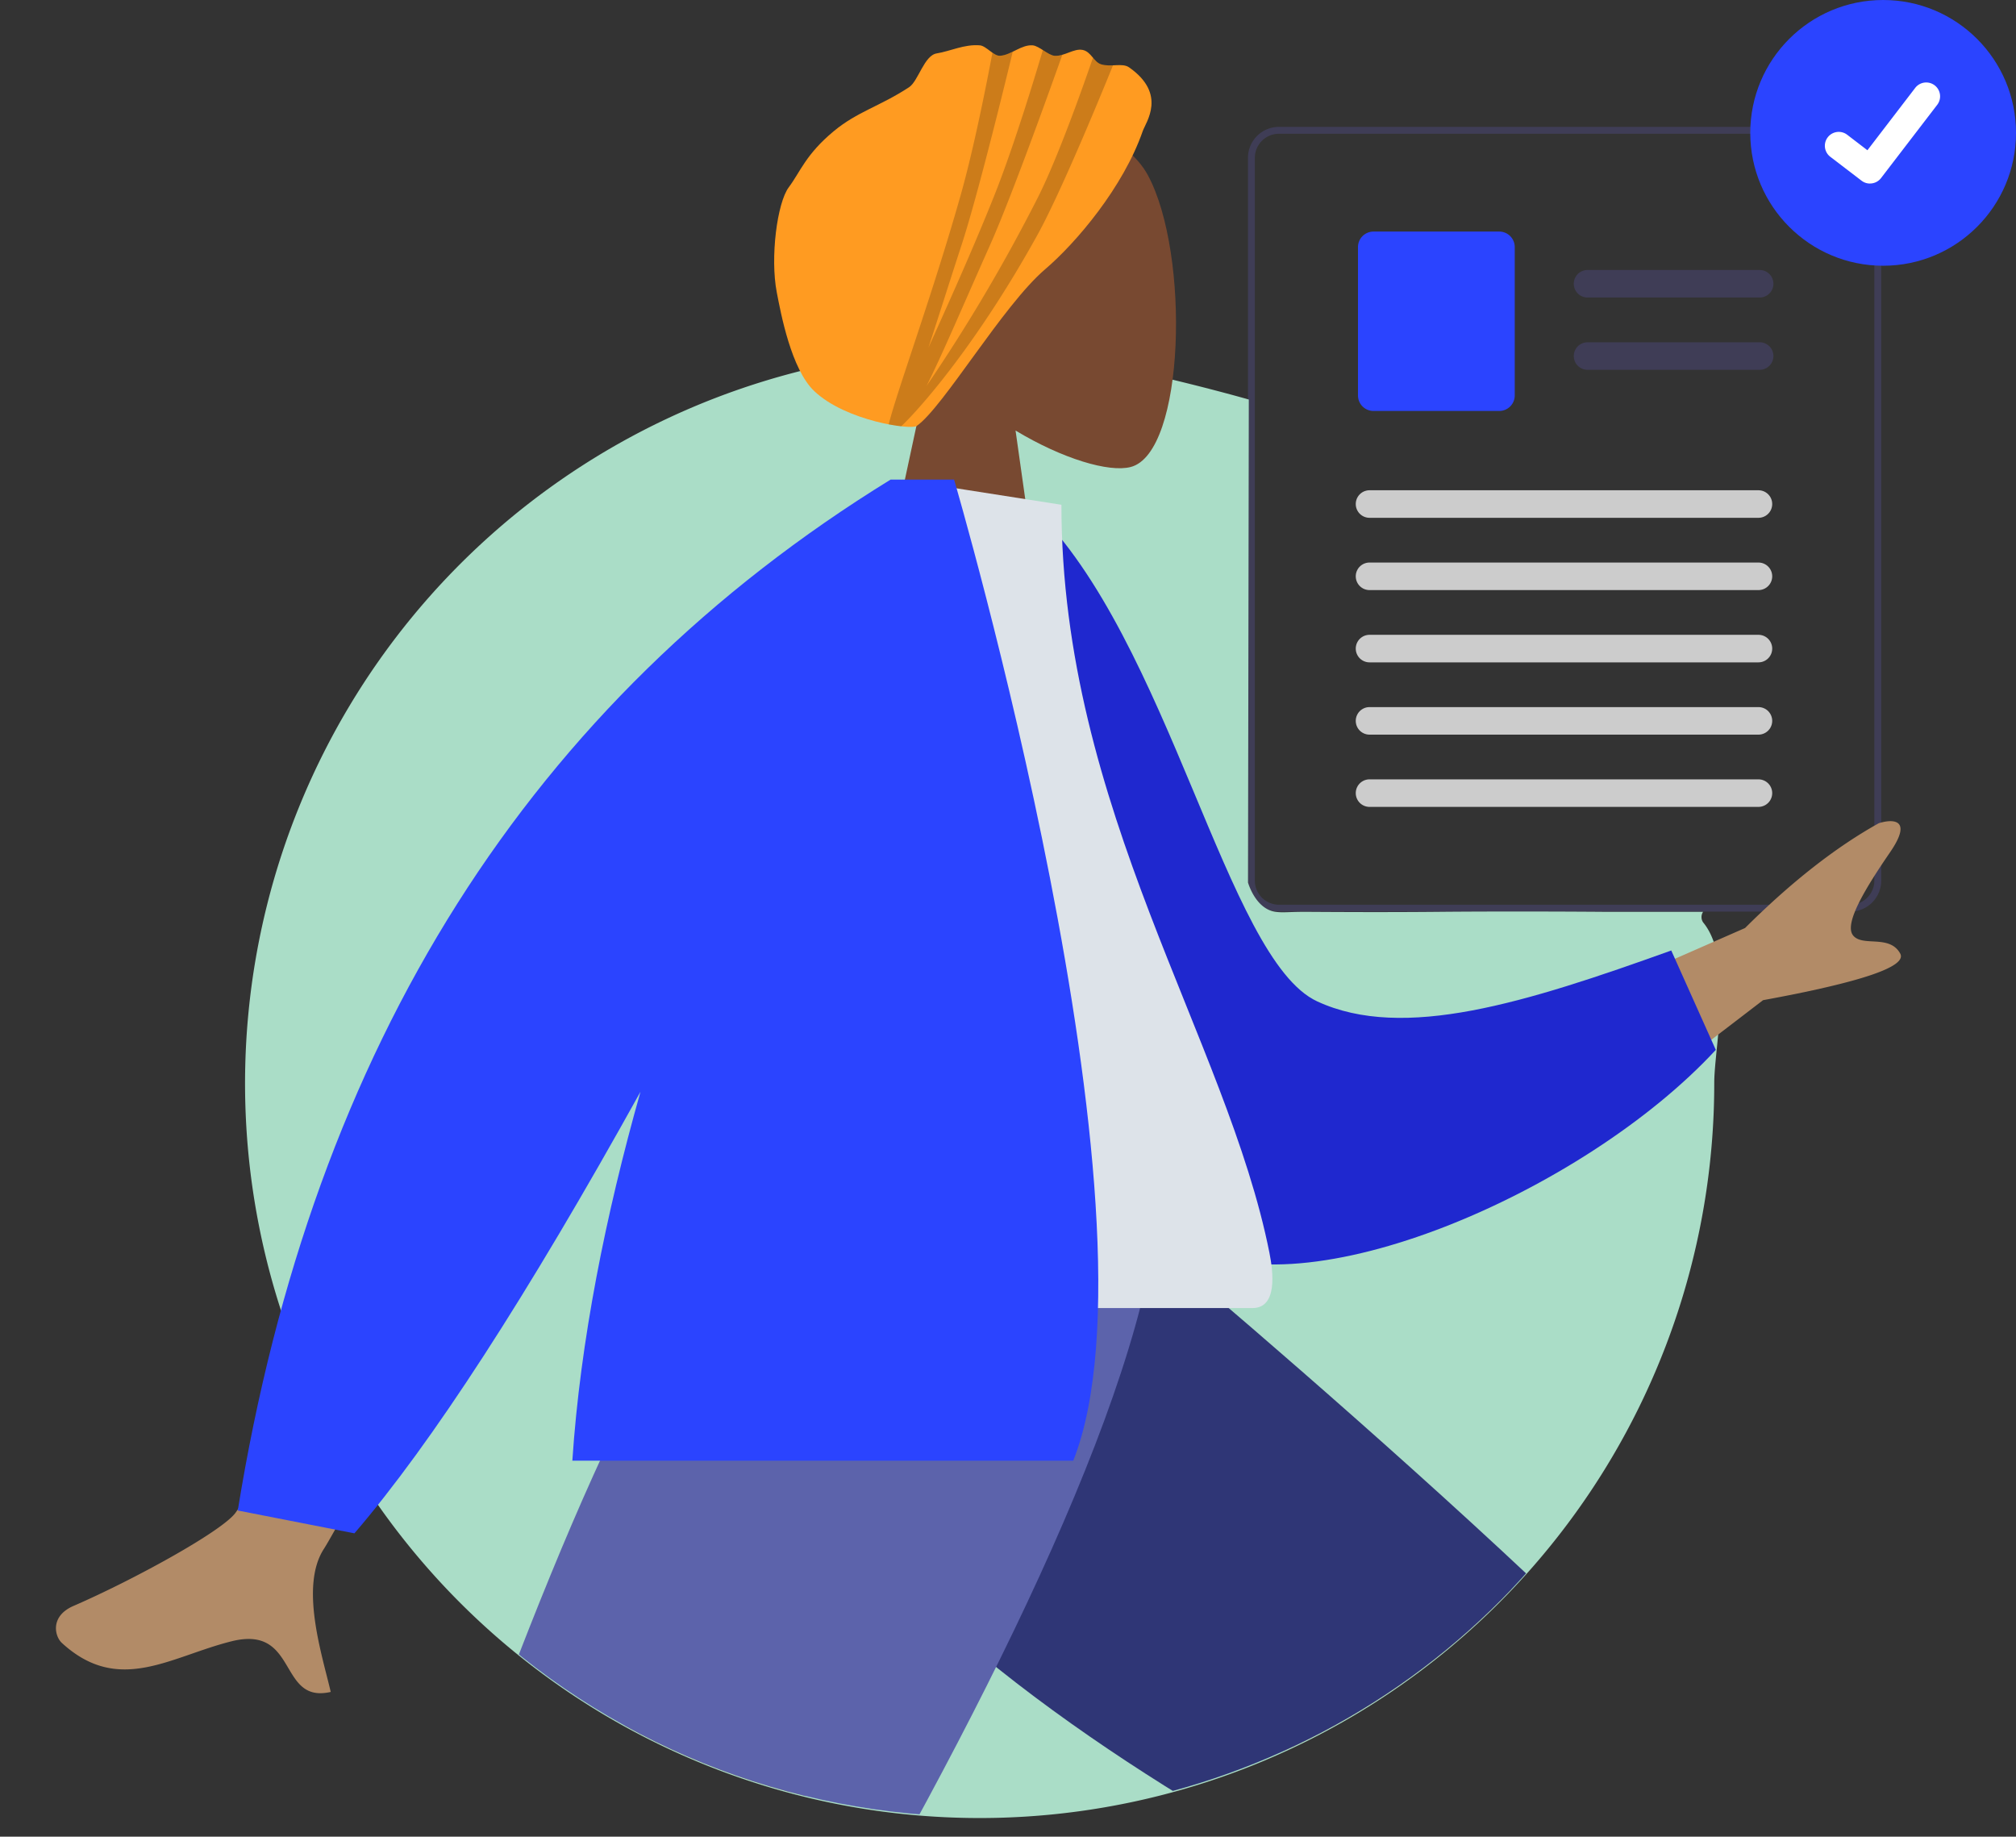 <svg xmlns="http://www.w3.org/2000/svg" xmlns:xlink="http://www.w3.org/1999/xlink" width="375.048" height="341.686" viewBox="0 0 375.048 341.686">
  <rect x="0" y="0" width="375.048" height="341.686" fill="#333333" stroke="none"/>
  <defs>
    <clipPath id="clip-path">
      <path id="Mask" d="M182.251,337.93a136.7,136.7,0,0,0,131.576-99.51c3.313-11.776,54.7-50.6,54.7-63.439C368.526,99.57,257.727,0,182.251,0S-50.481,305.49,16.019,337.93c39.718,19.375,65.773-43.678,71.071-38.542A136.274,136.274,0,0,0,182.251,337.93Z" transform="translate(0)" fill="none"/>
    </clipPath>
    <clipPath id="clip-path-2">
      <path id="Path" d="M68.561,16c.585-1.684,4.572-6.9-2.529-11.872-1.276-.893-3.384,0-5.21-.567-1.374-.424-1.837-2.34-3.413-2.674C55.776.539,54,2.11,52.149,1.972,51.017,1.887,49.271.125,48.093.03c-2.1-.169-4.014,1.814-6.068,1.942C40.834,2.046,39.452.131,38.27.03c-2.876-.246-5.5,1.093-8.031,1.5C27.9,1.9,26.817,6.687,25.1,7.818c-5.4,3.547-9.631,4.539-14.013,8.18C5.875,20.326,4.878,23.546,2.72,26.43S-.771,39.476.487,45.988c.742,3.841,2.677,14.333,7,18.394C13.4,69.942,25.435,71.589,26.5,70.847c4.947-3.435,16.038-22.436,23.9-29.151C56.19,36.758,64.938,26.43,68.561,16Z" transform="translate(0 0)" fill="#ff9b21"/>
    </clipPath>
  </defs>
  <g id="Group_3" data-name="Group 3" transform="translate(-53.304 -202)">
    <g id="undraw_approve_qwp7" transform="translate(285.469 202)">
      <path id="Path_336" data-name="Path 336" d="M416.472,235.717a5.823,5.823,0,0,0-5.325-3.563H304.862a5.765,5.765,0,0,0-5.761,5.761v134.46a5.765,5.765,0,0,0,5.761,5.762H411.151a5.769,5.769,0,0,0,5.762-5.762V237.915a5.659,5.659,0,0,0-.437-2.2Zm-.843,136.659a4.488,4.488,0,0,1-4.482,4.482H304.863a4.483,4.483,0,0,1-4.482-4.481V237.916a4.488,4.488,0,0,1,4.482-4.482H411.151a4.5,4.5,0,0,1,4.16,2.819,4.962,4.962,0,0,1,.168.506,4.442,4.442,0,0,1,.153,1.157Z" transform="translate(-299.101 -208.549)" fill="#3f3d56"/>
      <path id="Path_337" data-name="Path 337" d="M466.321,295.536H434.306a2.561,2.561,0,0,1,0-5.123h32.015a2.561,2.561,0,1,1,0,5.123Z" transform="translate(-371.13 -240.186)" fill="#3f3d56"/>
      <path id="Path_338" data-name="Path 338" d="M466.321,324.96H434.306a2.561,2.561,0,0,1,0-5.122h32.015a2.561,2.561,0,1,1,0,5.122Z" transform="translate(-371.13 -256.164)" fill="#3f3d56"/>
      <path id="Path_339" data-name="Path 339" d="M370.178,308.145h-23.4a2.884,2.884,0,0,1-2.881-2.882V277.654a2.885,2.885,0,0,1,2.881-2.882h23.4a2.885,2.885,0,0,1,2.881,2.882v27.609A2.885,2.885,0,0,1,370.178,308.145Z" transform="translate(-323.428 -231.692)" fill="#2b44ff"/>
      <path id="Path_340" data-name="Path 340" d="M417.9,385.209H345.549a2.561,2.561,0,0,1,0-5.123H417.9a2.561,2.561,0,0,1,0,5.123Z" transform="translate(-322.932 -288.88)" fill="#ccc"/>
      <path id="Path_341" data-name="Path 341" d="M417.9,414.633H345.549a2.561,2.561,0,1,1,0-5.123H417.9a2.561,2.561,0,0,1,0,5.123Z" transform="translate(-322.932 -304.858)" fill="#ccc"/>
      <path id="Path_342" data-name="Path 342" d="M417.9,444.057H345.549a2.561,2.561,0,0,1,0-5.123H417.9a2.561,2.561,0,0,1,0,5.123Z" transform="translate(-322.932 -320.836)" fill="#ccc"/>
      <path id="Path_343" data-name="Path 343" d="M417.9,473.481H345.549a2.561,2.561,0,1,1,0-5.123H417.9a2.561,2.561,0,0,1,0,5.123Z" transform="translate(-322.932 -336.814)" fill="#ccc"/>
      <path id="Path_344" data-name="Path 344" d="M417.9,502.9H345.549a2.561,2.561,0,1,1,0-5.122H417.9a2.561,2.561,0,0,1,0,5.122Z" transform="translate(-322.932 -352.792)" fill="#ccc"/>
      <circle id="Ellipse_44" data-name="Ellipse 44" cx="24.718" cy="24.718" r="24.718" transform="translate(93.448 0)" fill="#2b44ff"/>
      <path id="Path_395" data-name="Path 395" d="M542.353,232.884a2.564,2.564,0,0,1-1.542-.513l-.028-.021-5.809-4.444a2.581,2.581,0,1,1,3.141-4.1l3.763,2.885,8.891-11.6a2.58,2.58,0,0,1,3.618-.478h0l-.055.077.057-.077a2.583,2.583,0,0,1,.477,3.619l-10.458,13.638a2.582,2.582,0,0,1-2.053,1.007Z" transform="translate(-426.637 -198.738)" fill="#fff"/>
    </g>
    <g id="Human" transform="translate(53.304 202.046)">
      <path id="Background" d="M136.662,0c17.209,0,50.071,9.432,50.071,9.432l-.146,89.859s1.375,4.947,5.143,5.449c1.458.194,2.591-.022,5.888,0,5.769.039,14.909.084,24.069,0,15.412-.141,31.315,0,31.315,0h18.243a1.768,1.768,0,0,0,0,1.952c5.763,6.933,2.078,23.315,2.078,29.85A136.662,136.662,0,1,1,136.662,0Z" transform="translate(45.589 64.846)" fill="#aaddc7"/>
      <path id="Mask-2" data-name="Mask" d="M182.251,337.93a136.7,136.7,0,0,0,131.576-99.51c3.313-11.776,54.7-50.6,54.7-63.439C368.526,99.57,257.727,0,182.251,0S-50.481,305.49,16.019,337.93c39.718,19.375,65.773-43.678,71.071-38.542A136.274,136.274,0,0,0,182.251,337.93Z" transform="translate(0 0)" fill="none"/>
      <g id="Human-2" data-name="Human" transform="translate(0 0)" clip-path="url(#clip-path)">
        <g id="Human-3" data-name="Human" transform="translate(-22.066 -21.676)">
          <g id="Head_Front" data-name="Head/Front" transform="translate(110.953)">
            <g id="Head" transform="translate(73.067 41.909)">
              <path id="Head-2" data-name="Head" d="M0,98.688,11.179,46.627C4.945,39.315.725,30.353,1.43,20.313,3.462-8.618,43.771-2.254,51.611,12.348S58.52,63.989,48.387,66.6c-4.042,1.041-12.651-1.509-21.413-6.785l5.5,38.875Z" transform="translate(0 0)" fill="#784931"/>
            </g>
            <g id="Turban" transform="translate(55.135 30.035)">
              <path id="Path-2" data-name="Path" d="M68.561,16c.585-1.684,4.572-6.9-2.529-11.872-1.276-.893-3.384,0-5.21-.567-1.374-.424-1.837-2.34-3.413-2.674C55.776.539,54,2.11,52.149,1.972,51.017,1.887,49.271.125,48.093.03c-2.1-.169-4.014,1.814-6.068,1.942C40.834,2.046,39.452.131,38.27.03c-2.876-.246-5.5,1.093-8.031,1.5C27.9,1.9,26.817,6.687,25.1,7.818c-5.4,3.547-9.631,4.539-14.013,8.18C5.875,20.326,4.878,23.546,2.72,26.43S-.771,39.476.487,45.988c.742,3.841,2.677,14.333,7,18.394C13.4,69.942,25.435,71.589,26.5,70.847c4.947-3.435,16.038-22.436,23.9-29.151C56.19,36.758,64.938,26.43,68.561,16Z" transform="translate(0 0)" fill="#ff9b21"/>
              <g id="Turban-2" data-name="Turban" transform="translate(0 0)" clip-path="url(#clip-path-2)">
                <path id="Shade" d="M13.791,29.756C17.046,18.223,20.214.42,20.214.42l4-.42S17.593,27.9,13.95,39.077c-2.463,7.551-4.469,13.949-6.194,19.186,3.552-7.86,8.12-17.946,12.252-28.29,4.444-11.129,9.456-28.505,9.456-28.505h4.021s-9.5,27.058-14.3,37.792C14.05,50.766,10.358,59.5,7.416,65.372a317.754,317.754,0,0,0,20.59-34.826c4.6-9.006,10.822-27.58,10.822-27.58l3.742,1.6S33.144,28.073,28.005,37.353C16.837,57.516,6.174,69.682,2.446,73.135c-.645.6-.861.736-.706.431a.147.147,0,0,1-.113-.092,9.783,9.783,0,0,1-.784,1.042c-.3.339-.511.5-.648.5C-1.411,75.019,7.263,52.883,13.791,29.756Z" transform="translate(20.943 -1.996)" fill="rgba(0,0,0,0.2)"/>
              </g>
            </g>
          </g>
          <g id="Bottom_Skinny_Jeans_1" data-name="Bottom/Skinny Jeans 1" transform="translate(0 252.806)">
            <path id="Leg" d="M140.61,0c-25.854,21.081-15.939,206.013-17.664,208.341C121.8,209.892,0,234.7,0,234.7l3.511,14.314S145.99,242,154.29,231.429c11.883-15.141,29.319-169.4,29.319-169.4Z" transform="matrix(0.574, -0.819, 0.819, 0.574, 77.18, 115.181)" fill="#b28b67"/>
            <path id="Pant" d="M0,229.093l6.183,23.055c70.81,8.162,117.483-1.885,133.907-17.512s29.4-168.942,29.4-168.942L123.487,0C61.942,46.434,98.7,198.539,97.129,202.018S58.217,208.234,0,229.093Z" transform="matrix(0.574, -0.819, 0.819, 0.574, 85.392, 101.236)" fill="#2f3676"/>
            <g id="Right_Show" data-name="Right Show" transform="translate(272.734 213.673) rotate(20)">
              <path id="shoe" d="M4.474,5.033A2,2,0,0,0,1.908,6.381L0,13.106A64.242,64.242,0,0,0,.9,21H57.3s2.2-7.268-2.538-7.848-7.87-1.047-7.87-1.047L20.68.419a1,1,0,0,0-1.332.532L17.663,5.039s-4.385,2.046-7.127,2.046Z" transform="translate(1 19)" fill="#e4e4e4"/>
            </g>
            <path id="Leg-2" data-name="Leg" d="M138.833,0,68.816,167.943,0,309.924H16.236L193.868,0Z" transform="translate(37.069)" fill="#997659"/>
            <g id="Left_Shot" data-name="Left Shot" transform="translate(32.474 269.029)">
              <path id="shoe-2" data-name="shoe" d="M6.053,6.687A2.707,2.707,0,0,0,2.582,8.51L0,17.6A86.776,86.776,0,0,0,1.219,28.273H77.536s2.975-9.826-3.434-10.609-10.649-1.415-10.649-1.415L27.982.449a1.354,1.354,0,0,0-1.8.72L23.9,6.7s-5.933,2.766-9.643,2.766Z" transform="translate(1.353 25.803)" fill="#e4e4e4"/>
            </g>
            <path id="Pant-2" data-name="Pant" d="M0,280.429l36.076,6.759C63.97,246.215,180.708,78.21,193.507,0H113.194C70.45,56.538,26.589,238.778,0,280.429Z" transform="translate(43.283 0)" fill="#5c63ab"/>
          </g>
          <g id="Body_Long_Sleeve_1" data-name="Body/Long Sleeve 1" transform="translate(29.768 110.856)">
            <path id="Skin" d="M43.013,157.182c-1.845-3.1-3.942-6.2-10.313-4.619-11.369,2.822-21.01,10.061-31.612.3-1.3-1.2-2.258-4.952,2.187-6.877,11.072-4.8,27.429-13.772,30.082-17.258q5.427-7.131,33.633-81.409l27.728,5.5Q52.89,130.694,49.855,135.367c-4.553,7.009-.3,19.856,1.264,26.62a8.55,8.55,0,0,1-1.93.241C45.851,162.228,44.516,159.706,43.013,157.182ZM265.206,41.391l49.028-21.513Q327.118,7.052,339.116.381c2.392-.76,6.477-.99,2.118,5.372S332.575,19,334.316,21.232,341.1,21,343.1,24.626q1.995,3.626-25.517,8.675L280.861,61.43Z" transform="translate(2.706 63.539)" fill="#b28b67"/>
            <path id="Coat_Back" data-name="Coat Back" d="M0,3.017,11.481,0c27.54,22.384,43.072,80.592,60.676,86.936,16.643,6,38.693-3.144,64.8-15.169l9.867,17.7C124.65,118.086,74.434,145.015,52.168,134.1,16.571,116.644,2.387,44.418,0,3.017Z" transform="matrix(0.996, 0.087, -0.087, 0.996, 173.046, 4.203)" fill="#1f28cf"/>
            <path id="Shirt" d="M0,154.117H103.527c4.731,0,3.839-6.825,3.155-10.269-7.892-39.747-38.7-82.591-38.7-139.17L38.119,0C13.419,39.69,4.878,88.556,0,154.117Z" transform="translate(121.778)" fill="#dde3e9"/>
            <path id="Coat_Front" data-name="Coat Front" d="M0,191.779Q20.967,61.858,121.437,0h11.823s40.212,136.956,22.172,182.507H62.242c1.475-22.222,6.2-45.72,12.677-68.633Q43.262,170.927,21.7,196.026Z" transform="translate(36.533)" fill="#2b44ff"/>
          </g>
        </g>
      </g>
    </g>
  </g>
</svg>
